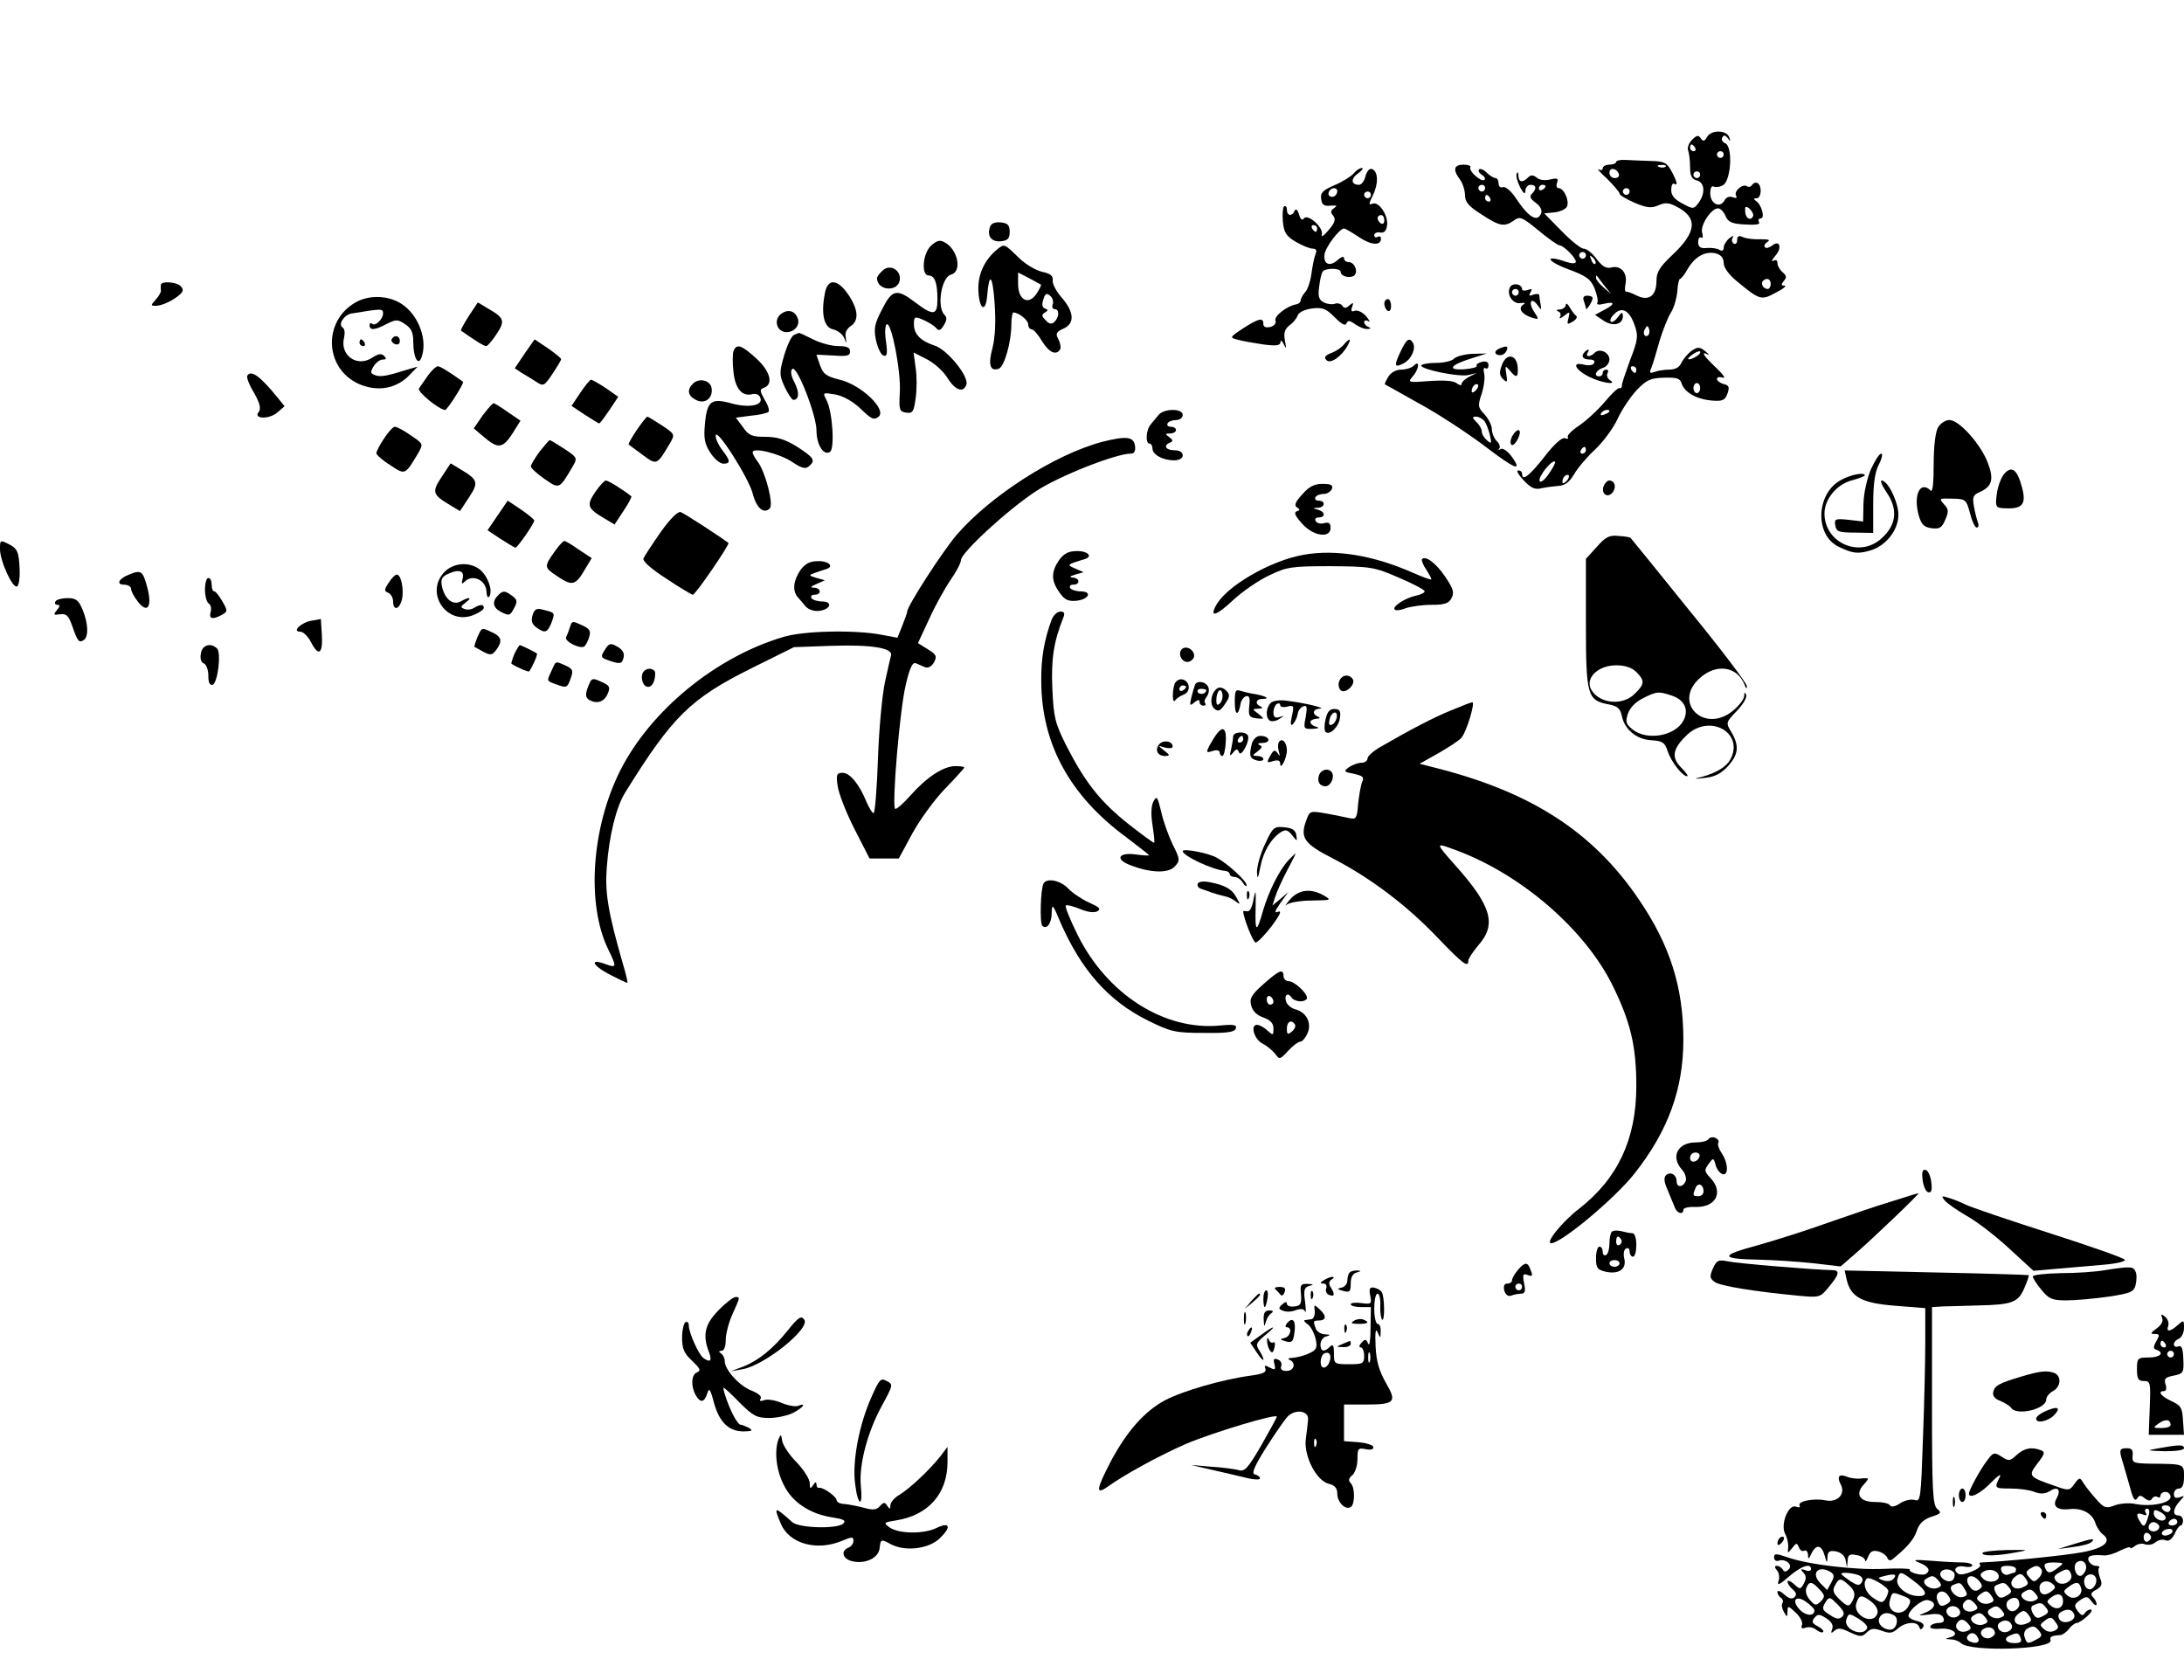 <?xml version="1.0" standalone="no"?>
<!DOCTYPE svg PUBLIC "-//W3C//DTD SVG 20010904//EN"
 "http://www.w3.org/TR/2001/REC-SVG-20010904/DTD/svg10.dtd">
<svg version="1.0" xmlns="http://www.w3.org/2000/svg"
 width="650pt" height="500pt" viewBox="0 0 650 500"
 preserveAspectRatio="xMidYMid meet">

<g transform="translate(0,500) scale(0.1,-0.1)"
fill="#000000" stroke="none">
<path d="M5081 4593 c-8 -14 -12 -15 -19 -5 -7 11 -12 10 -26 -4 -9 -9 -15
-23 -12 -31 3 -8 6 -30 6 -50 0 -26 5 -36 20 -40 24 -6 26 -39 5 -67 -14 -19
-16 -19 -49 -1 -24 13 -33 25 -32 41 0 12 4 20 9 17 11 -7 9 5 -8 37 -14 26
-21 30 -63 31 -26 1 -59 2 -74 3 -16 1 -28 -2 -28 -6 0 -4 -9 -8 -20 -8 -11 0
-20 -5 -20 -11 0 -5 -6 -7 -12 -3 -7 4 4 -9 25 -28 20 -20 37 -40 37 -44 0 -5
21 -17 46 -28 36 -15 50 -16 70 -7 20 9 31 8 54 -4 64 -33 60 -76 -14 -145
-36 -34 -46 -50 -46 -75 0 -45 -22 -62 -58 -45 -15 8 -30 13 -33 12 -3 0 -4
10 -1 24 6 32 -14 55 -42 48 -16 -4 -27 3 -44 25 -12 17 -30 31 -39 31 -8 0
-38 24 -66 53 l-51 52 31 3 c17 2 34 10 37 18 7 18 -10 54 -25 54 -6 0 -8 7
-5 16 5 13 1 15 -20 10 -15 -4 -32 -2 -40 5 -11 9 -18 9 -26 1 -17 -17 -28
-15 -29 6 0 9 -3 12 -5 5 -3 -6 2 -24 10 -40 11 -20 15 -23 16 -10 0 9 7 17
15 17 18 0 19 -12 4 -27 -8 -8 -4 -15 11 -26 14 -10 20 -22 17 -31 -11 -29
-37 -14 -76 45 -14 21 -31 35 -38 32 -7 -3 -13 2 -13 11 0 9 -4 16 -9 16 -5 0
-17 7 -26 16 -9 9 -19 13 -23 10 -3 -4 0 -11 8 -16 8 -5 12 -12 8 -15 -8 -9
-48 26 -42 37 3 4 -6 8 -20 8 -29 0 -33 -15 -11 -44 8 -11 15 -32 15 -46 0
-21 11 -34 49 -58 55 -36 68 -38 97 -18 18 13 24 10 73 -30 29 -24 57 -44 62
-44 12 0 49 -37 49 -49 0 -6 -12 -6 -30 0 -63 22 -59 3 4 -21 57 -21 70 -30
82 -59 7 -18 11 -37 8 -42 -3 -6 5 -7 20 -3 34 8 33 -2 -1 -19 l-26 -14 25
-17 c28 -19 58 -12 58 13 -1 14 -3 13 -15 -3 -8 -11 -18 -17 -21 -13 -4 3 1
14 11 23 23 23 46 9 61 -37 10 -29 8 -43 -14 -99 -13 -36 -25 -70 -25 -77 0
-7 -3 -10 -7 -8 -4 2 -23 -16 -44 -41 -21 -25 -55 -56 -77 -71 -21 -14 -36
-29 -33 -34 3 -5 -1 -6 -9 -3 -8 3 -32 -18 -61 -56 -45 -57 -66 -73 -66 -50 0
6 -5 10 -12 10 -6 0 1 -13 17 -30 22 -23 34 -28 53 -23 14 3 37 6 51 7 18 1
32 11 46 35 11 19 40 53 64 75 24 23 54 64 66 91 13 28 39 66 57 85 29 30 41
35 81 36 37 1 48 -2 52 -18 9 -26 44 -46 89 -50 32 -3 40 1 47 20 7 20 5 25
-11 29 -11 3 -20 10 -20 15 0 6 8 7 18 4 9 -3 0 10 -20 29 -38 36 -48 51 -25
40 6 -4 3 1 -7 9 -17 14 -23 14 -40 3 -12 -8 -25 -24 -31 -35 -6 -15 -19 -22
-37 -22 -14 0 -34 -3 -44 -7 -14 -5 -16 -3 -9 13 4 10 15 46 24 79 10 33 25
71 34 85 9 14 17 42 19 63 1 20 5 37 8 37 3 0 14 13 23 30 22 37 52 53 83 46
16 -4 24 -14 24 -29 0 -13 15 -34 38 -53 69 -57 73 -59 117 -35 22 11 34 21
26 21 -10 0 -11 3 -2 14 9 10 8 16 -4 26 -8 7 -15 19 -15 27 0 9 -5 11 -12 7
-7 -4 -5 2 5 14 22 24 14 50 -9 31 -8 -6 -18 -9 -21 -5 -4 4 -1 11 7 16 10 6
4 8 -20 8 -19 -1 -43 2 -52 6 -13 6 -18 4 -18 -9 0 -9 -5 -13 -10 -10 -6 4 -7
12 -3 18 4 7 0 6 -10 -2 -9 -7 -17 -20 -17 -28 0 -9 -5 -11 -12 -7 -7 5 -24 7
-38 6 -19 -2 -26 3 -26 17 0 11 4 17 9 14 5 -3 6 3 3 14 -7 22 27 73 47 73 7
0 17 -10 22 -22 8 -19 19 -24 58 -26 33 -2 47 0 42 7 -3 6 -1 11 5 11 14 0 3
41 -14 52 -8 6 -7 8 2 8 14 0 17 36 3 45 -5 3 -12 1 -16 -5 -4 -6 -11 -8 -16
-4 -14 8 -40 -16 -32 -29 4 -6 0 -8 -10 -4 -10 4 -20 0 -25 -10 -14 -24 -42
-9 -42 22 0 15 4 23 10 20 5 -3 18 -2 28 4 24 13 30 116 6 125 -8 3 -12 11 -8
17 4 8 9 7 16 -2 8 -11 9 -11 5 1 -6 23 -53 25 -66 3z m-36 -33 c3 -5 1 -10
-4 -10 -6 0 -11 5 -11 10 0 6 2 10 4 10 3 0 8 -4 11 -10z m85 -20 c0 -5 -4
-10 -10 -10 -5 0 -10 5 -10 10 0 6 5 10 10 10 6 0 10 -4 10 -10z m-173 -36
c-3 -3 -12 -4 -19 -1 -8 3 -5 6 6 6 11 1 17 -2 13 -5z m-139 -22 c2 -7 -3 -12
-12 -12 -9 0 -16 7 -16 16 0 17 22 14 28 -4z m242 -2 c0 -5 -4 -10 -10 -10 -5
0 -10 5 -10 10 0 6 5 10 10 10 6 0 10 -4 10 -10z m-640 -40 c0 -5 -4 -10 -10
-10 -5 0 -10 5 -10 10 0 6 5 10 10 10 6 0 10 -4 10 -10z m180 6 c0 -3 -4 -8
-10 -11 -5 -3 -10 -1 -10 4 0 6 5 11 10 11 6 0 10 -2 10 -4z m250 -16 c0 -5
-4 -10 -10 -10 -5 0 -10 5 -10 10 0 6 5 10 10 10 6 0 10 -4 10 -10z m-415 -20
c3 -5 1 -10 -4 -10 -6 0 -11 5 -11 10 0 6 2 10 4 10 3 0 8 -4 11 -10z m783
-52 c-6 -17 -23 -9 -24 12 -1 16 1 18 13 9 7 -7 12 -16 11 -21z m-498 -118 c0
-5 -4 -10 -10 -10 -5 0 -10 5 -10 10 0 6 5 10 10 10 6 0 10 -4 10 -10z m28
-25 c-3 -3 -9 2 -12 12 -6 14 -5 15 5 6 7 -7 10 -15 7 -18z m27 -65 l20 -25
-22 19 c-13 11 -23 24 -23 29 0 6 1 8 3 6 1 -2 11 -15 22 -29z m495 5 c0 -8
-4 -15 -9 -15 -13 0 -22 16 -14 24 11 11 23 6 23 -9z m-364 -152 c-10 -10 -19
5 -10 18 6 11 8 11 12 0 2 -7 1 -15 -2 -18z m144 -63 c-24 -15 -36 -11 -14 4
10 8 21 12 24 10 2 -3 -2 -9 -10 -14z m-180 -40 c0 -5 -2 -10 -4 -10 -3 0 -8
5 -11 10 -3 6 -1 10 4 10 6 0 11 -4 11 -10z m190 -55 c0 -8 -4 -15 -10 -15 -5
0 -10 7 -10 15 0 8 5 15 10 15 6 0 10 -7 10 -15z m-270 -69 c0 -2 -7 -7 -16
-10 -8 -3 -12 -2 -9 4 6 10 25 14 25 6z m-70 -116 c0 -5 -5 -10 -11 -10 -5 0
-7 5 -4 10 3 6 8 10 11 10 2 0 4 -4 4 -10z m-111 -71 c-13 -19 -25 -27 -27
-20 -4 13 38 65 46 57 2 -3 -6 -19 -19 -37z m53 -21 c-7 -7 -12 -8 -12 -2 0 6
3 14 7 17 3 4 9 5 12 2 2 -3 -1 -11 -7 -17z"/>
<path d="M4029 4484 c-8 -9 -33 -25 -57 -35 -35 -15 -43 -23 -40 -41 2 -18 9
-22 28 -20 19 1 21 0 11 -7 -11 -7 -12 -13 -3 -23 8 -11 5 -21 -14 -43 -14
-17 -23 -22 -20 -13 6 21 -44 65 -54 47 -5 -6 -10 -1 -14 13 -4 14 -9 18 -13
11 -7 -18 -23 -16 -23 3 0 8 -4 13 -8 10 -4 -2 -6 -23 -4 -45 3 -33 10 -44 39
-61 19 -11 41 -20 50 -20 10 0 13 -5 8 -17 -4 -10 -9 -36 -12 -58 -3 -22 -11
-47 -19 -55 -7 -8 -13 -19 -13 -24 0 -6 -7 -11 -14 -12 -26 -4 -66 -35 -61
-48 3 -8 -4 -16 -15 -19 -14 -3 -21 0 -21 9 0 20 -13 17 -60 -13 -41 -27 -41
-28 -16 -34 14 -4 48 -10 75 -14 39 -5 51 -4 52 7 0 7 5 4 10 -7 7 -15 8 -13
3 12 -4 23 0 34 14 45 10 7 21 20 24 29 4 10 21 18 43 21 32 4 42 -1 67 -26
20 -20 32 -27 35 -19 4 10 10 10 26 -2 12 -8 28 -15 37 -14 10 0 11 2 3 6 -7
2 -13 9 -13 14 0 6 6 7 13 3 6 -4 3 2 -7 15 -11 12 -26 19 -34 16 -10 -4 -12
0 -8 11 5 14 4 15 -8 5 -10 -9 -16 -9 -21 -1 -4 6 -14 9 -22 6 -8 -3 -23 -1
-33 4 -15 8 -18 18 -14 46 2 20 7 40 10 45 7 12 54 12 54 0 0 -13 25 -20 39
-12 15 10 3 41 -15 41 -8 0 -14 5 -14 12 0 6 -8 4 -19 -6 -24 -21 -43 -12 -39
17 3 22 45 77 58 77 4 0 24 -12 45 -26 36 -24 65 -26 65 -4 0 6 -4 8 -10 5 -5
-3 -10 -1 -10 5 0 6 8 10 18 8 11 -2 18 5 20 20 5 30 -24 73 -43 66 -12 -5
-12 -2 1 25 17 34 16 72 -3 78 -7 3 -15 -7 -19 -21 -3 -14 -12 -26 -19 -26
-24 0 -26 18 -3 34 12 9 17 16 11 16 -6 0 -17 -7 -24 -16z m-49 -52 c0 -13
-12 -22 -22 -16 -10 6 -1 24 13 24 5 0 9 -4 9 -8z m100 -12 c0 -5 -4 -10 -10
-10 -5 0 -10 5 -10 10 0 6 5 10 10 10 6 0 10 -4 10 -10z m40 -76 c0 -8 -4 -12
-10 -9 -5 3 -10 10 -10 16 0 5 5 9 10 9 6 0 10 -7 10 -16z m-200 -24 c0 -5 -2
-10 -4 -10 -3 0 -8 5 -11 10 -3 6 -1 10 4 10 6 0 11 -4 11 -10z"/>
<path d="M2947 4326 c-11 -28 4 -47 32 -44 20 2 26 8 26 28 0 20 -6 26 -26 28
-17 2 -29 -3 -32 -12z"/>
<path d="M2771 4269 c-25 -23 -30 -89 -7 -89 18 0 26 -22 26 -71 0 -48 -12
-50 -66 -9 -55 42 -69 39 -99 -21 -22 -42 -25 -57 -18 -91 5 -23 15 -44 22
-46 11 -4 13 5 8 41 -4 25 -3 49 2 52 14 8 43 -141 39 -203 -3 -52 -1 -57 19
-60 19 -3 23 3 28 42 4 25 4 67 0 92 l-6 45 39 -20 c22 -11 50 -36 62 -56 23
-37 47 -45 56 -20 9 23 -55 103 -93 116 -43 14 -63 34 -63 64 0 23 2 24 28 13
15 -7 32 -17 38 -24 8 -10 13 -8 23 8 9 15 10 23 2 31 -24 24 -9 113 20 120
33 9 20 75 -20 96 -14 8 -23 5 -40 -10z"/>
<path d="M2968 4258 c-39 -32 -59 -77 -56 -125 3 -56 22 -64 26 -13 6 72 16
62 22 -20 4 -56 2 -102 -6 -135 -14 -51 -7 -72 19 -62 16 6 37 79 37 131 0 20
3 36 6 36 16 0 44 -23 44 -35 0 -8 5 -15 10 -15 6 0 20 -16 31 -35 21 -34 42
-44 54 -25 3 5 1 19 -5 30 -9 17 -7 22 15 32 34 15 32 49 -4 91 -16 18 -29 41
-28 52 2 14 -7 21 -31 26 -19 4 -51 23 -71 43 -42 41 -42 41 -63 24z m130
-105 c2 -1 -4 -13 -13 -27 -24 -36 -55 -19 -55 29 l0 34 33 -17 c17 -9 33 -18
35 -19z m35 -59 c-3 -8 0 -14 6 -14 14 0 14 -23 0 -37 -9 -9 -16 -8 -27 4 -12
12 -13 16 -2 23 10 6 10 8 0 12 -8 2 -10 12 -5 26 5 18 10 21 20 12 8 -6 11
-18 8 -26z"/>
<path d="M2626 4194 c-9 -8 -16 -18 -16 -22 1 -38 63 -42 68 -5 4 30 -31 49
-52 27z"/>
<path d="M479 4153 c-1 -5 -1 -12 0 -17 1 -5 -6 -17 -15 -27 -16 -18 -16 -19
0 -19 19 0 54 17 73 35 9 9 9 15 0 24 -12 12 -56 15 -58 4z"/>
<path d="M2455 4127 c-12 -61 -3 -101 24 -107 13 -3 28 -14 33 -25 8 -19 8
-19 5 1 -3 13 3 25 14 33 26 16 24 49 -6 94 -33 48 -62 49 -70 4z"/>
<path d="M4493 4143 c-9 -22 11 -49 33 -45 13 2 15 0 7 -5 -16 -11 -4 -28 25
-38 23 -7 23 -6 8 17 -19 28 -9 46 10 20 12 -16 12 -16 9 3 -2 11 -4 23 -4 27
-1 4 -8 4 -18 1 -12 -5 -14 -3 -8 7 6 10 4 12 -8 7 -10 -3 -17 -2 -17 2 0 17
-31 21 -37 4z m27 -13 c0 -5 -4 -10 -10 -10 -5 0 -10 5 -10 10 0 6 5 10 10 10
6 0 10 -4 10 -10z"/>
<path d="M1060 4101 c-103 -57 -94 -205 16 -247 54 -20 106 -9 144 31 l23 24
-34 -10 c-57 -18 -78 -22 -94 -15 -13 5 -13 9 -3 26 7 11 19 20 27 20 11 0 12
3 4 11 -8 8 -18 6 -36 -6 -45 -29 -96 8 -83 60 3 13 2 27 -4 30 -15 9 4 38 26
42 92 15 94 15 94 0 0 -17 -24 -40 -33 -30 -4 3 -7 1 -7 -5 0 -16 15 -15 51 4
28 14 33 14 55 -1 18 -12 24 -24 24 -53 0 -45 14 -72 24 -47 20 52 -8 127 -58
160 -39 26 -96 28 -136 6z"/>
<path d="M4714 4104 c3 -9 6 -19 6 -22 0 -9 20 21 20 31 0 4 -7 7 -16 7 -11 0
-14 -5 -10 -16z"/>
<path d="M4120 4096 c0 -8 5 -18 10 -21 6 -3 10 3 10 14 0 12 -4 21 -10 21 -5
0 -10 -6 -10 -14z"/>
<path d="M1395 4059 c-14 -22 -25 -42 -23 -43 41 -29 68 -46 75 -46 4 0 18 16
31 36 26 39 23 48 -26 76 l-30 18 -27 -41z"/>
<path d="M4660 4093 c0 -7 -8 -13 -17 -14 -11 0 -13 -3 -5 -6 6 -2 9 -10 5
-16 -4 -7 2 -5 12 3 17 14 18 13 13 -7 -5 -19 -4 -20 13 -10 10 6 15 14 10 17
-4 3 -13 14 -19 25 -6 11 -12 14 -12 8z"/>
<path d="M2325 4066 c-22 -16 -15 -50 11 -54 25 -4 47 19 38 41 -8 22 -29 28
-49 13z"/>
<path d="M2363 4003 c-7 -2 -20 -30 -29 -60 -15 -52 -15 -58 1 -94 10 -21 22
-39 26 -39 17 0 19 21 4 51 -11 20 -13 35 -7 41 13 13 72 -137 72 -183 0 -42
21 -76 40 -64 15 9 8 122 -11 156 -11 21 -10 21 27 15 25 -5 53 -21 76 -43 32
-31 39 -34 53 -23 25 21 -52 95 -116 110 -40 10 -49 17 -58 42 -6 17 -11 31
-11 32 0 1 22 -1 50 -2 41 -3 50 -1 50 12 0 12 -10 16 -35 16 -20 0 -53 9 -75
20 -22 11 -41 20 -42 19 -2 0 -9 -3 -15 -6z"/>
<path d="M1166 3991 c-3 -5 1 -11 9 -15 9 -3 15 0 15 9 0 16 -16 20 -24 6z"/>
<path d="M1070 3980 c0 -5 5 -10 11 -10 5 0 7 5 4 10 -3 6 -8 10 -11 10 -2 0
-4 -4 -4 -10z"/>
<path d="M1561 3947 l-29 -43 21 -14 c12 -7 32 -19 44 -27 20 -13 23 -12 47
24 14 21 26 41 26 44 0 3 -18 18 -40 33 l-39 26 -30 -43z"/>
<path d="M3999 3974 c-7 -9 -24 -20 -38 -25 -18 -7 -21 -13 -13 -21 12 -12 45
11 63 44 12 22 6 23 -12 2z"/>
<path d="M4168 3953 c-20 -42 -18 -49 10 -34 23 12 37 45 27 61 -11 17 -19 11
-37 -27z"/>
<path d="M2183 3955 c-3 -9 -3 -37 0 -62 5 -50 26 -74 56 -66 11 3 21 -2 24
-11 9 -23 -35 -31 -88 -16 -58 16 -71 6 -77 -62 -4 -42 -1 -59 16 -85 11 -18
29 -33 39 -33 22 0 21 9 -3 40 -11 14 -20 33 -20 43 0 29 97 -123 110 -171 11
-44 33 -63 51 -45 12 12 -13 109 -36 139 -8 10 -15 23 -15 28 0 16 81 -4 118
-29 27 -18 39 -22 49 -13 21 17 16 26 -34 58 -35 22 -60 30 -95 30 -40 0 -50
4 -67 29 l-21 28 46 6 c25 2 48 8 51 11 4 4 -1 20 -11 36 -15 27 -16 31 -2 36
29 11 18 50 -24 88 -44 40 -58 44 -67 21z"/>
<path d="M4463 3963 c-18 -7 -16 -20 2 -20 8 0 16 6 19 14 6 13 0 15 -21 6z"/>
<path d="M4717 3953 c-13 -12 -7 -23 14 -23 12 0 17 -4 13 -11 -3 -6 -17 -8
-31 -4 -37 9 -25 -16 18 -37 36 -18 86 -25 60 -9 -7 5 -10 14 -7 20 4 6 2 11
-3 11 -6 0 -11 -4 -11 -10 0 -5 -4 -10 -10 -10 -18 0 -11 18 10 25 11 3 20 15
20 25 0 21 -29 35 -44 20 -13 -13 -29 -13 -21 0 7 11 2 13 -8 3z"/>
<path d="M4328 3933 c-6 -7 -30 -13 -54 -13 -24 0 -44 -4 -44 -8 0 -12 115
-35 141 -28 l24 6 -22 -11 c-13 -7 -23 -16 -23 -22 0 -5 -6 -4 -14 2 -9 8 -38
10 -81 7 -64 -5 -66 -4 -51 13 19 21 23 52 4 33 -7 -7 -24 -12 -38 -12 -15 0
-31 -9 -38 -21 -7 -12 -12 -22 -10 -23 2 -1 47 -26 100 -56 54 -29 138 -84
188 -121 98 -75 123 -86 90 -39 -12 17 -27 27 -33 24 -7 -4 -9 -4 -5 1 4 4 1
14 -7 22 -8 8 -15 24 -15 36 0 11 -10 31 -22 44 -20 21 -20 26 -8 62 7 22 10
49 7 60 -3 12 -1 19 4 15 5 -3 9 1 9 9 0 10 -7 13 -20 10 -11 -3 -18 -8 -15
-12 2 -4 -15 -8 -38 -10 -52 -3 -41 13 24 33 l44 14 -43 -1 c-24 -1 -48 -8
-54 -14z m64 -95 c-7 -7 -12 -8 -12 -2 0 6 3 14 7 17 3 4 9 5 12 2 2 -3 -1
-11 -7 -17z m25 -90 c6 -7 13 -26 17 -42 6 -26 5 -28 -8 -17 -9 8 -16 19 -16
27 0 7 -7 20 -16 28 -13 13 -13 16 -1 16 8 0 19 -6 24 -12z"/>
<path d="M4470 3914 c-8 -21 -8 -31 3 -42 13 -12 14 -10 10 15 -4 25 -3 26 10
11 20 -25 26 -22 24 9 -3 39 -34 43 -47 7z"/>
<path d="M1274 3883 c-11 -16 -23 -33 -27 -39 -6 -10 61 -64 78 -64 6 0 58 81
53 84 -42 30 -68 46 -75 46 -5 0 -18 -12 -29 -27z"/>
<path d="M736 3882 c-3 -5 6 -28 20 -51 18 -32 21 -47 14 -57 -18 -21 32 -23
56 -1 l21 18 -21 26 c-52 64 -79 83 -90 65z"/>
<path d="M1727 3831 l-26 -39 39 -26 c22 -14 41 -26 43 -26 3 0 16 18 31 40
l26 39 -37 26 c-21 14 -41 25 -44 25 -3 0 -18 -18 -32 -39z"/>
<path d="M2062 3858 c-18 -18 -15 -36 9 -48 26 -14 51 4 47 34 -3 24 -37 33
-56 14z"/>
<path d="M1436 3763 l-26 -38 32 -27 c41 -35 55 -32 84 13 l23 37 -38 26 c-20
14 -39 26 -42 26 -3 0 -18 -17 -33 -37z"/>
<path d="M3448 3765 c-7 -9 -18 -21 -23 -28 -14 -15 -17 -57 -4 -57 5 0 9 -7
9 -15 0 -18 31 -35 64 -35 16 0 26 6 26 15 0 9 -9 15 -25 15 -26 0 -34 15 -12
23 9 4 8 8 -3 16 -13 9 -13 11 3 11 9 0 17 5 17 10 0 6 -7 10 -16 10 -8 0 -12
5 -9 10 3 6 15 10 26 10 10 0 19 7 19 15 0 20 -55 20 -72 0z"/>
<path d="M1895 3720 c-15 -22 -26 -42 -24 -43 2 -2 21 -15 42 -31 42 -31 42
-31 81 35 15 26 15 27 -24 53 -22 14 -41 26 -43 26 -3 0 -17 -18 -32 -40z"/>
<path d="M5768 3728 c-8 -14 -13 -57 -13 -110 0 -55 -3 -84 -9 -78 -31 31 -52
-13 -36 -72 8 -29 16 -37 39 -40 23 -3 30 1 40 24 11 25 11 32 -3 47 -16 18
-15 18 24 17 40 -1 42 -2 53 -43 6 -24 15 -43 20 -43 5 0 7 6 4 14 -3 8 -9 30
-12 48 -5 28 -3 35 16 43 38 17 44 38 25 88 -21 55 -85 127 -114 127 -12 0
-27 -10 -34 -22z"/>
<path d="M1143 3695 c-13 -19 -23 -39 -23 -44 0 -4 18 -21 41 -35 45 -30 44
-31 84 36 15 27 15 27 -22 52 -21 15 -42 26 -48 26 -5 0 -20 -16 -32 -35z"/>
<path d="M4500 3701 c-5 -11 -6 -22 -1 -25 4 -3 13 6 19 19 14 30 -2 34 -18 6z"/>
<path d="M3280 3685 c-142 -38 -333 -161 -433 -277 -44 -52 -147 -212 -147
-228 0 -4 -7 -23 -15 -43 l-14 -35 -48 9 c-79 15 -232 12 -293 -7 -201 -60
-394 -219 -484 -397 -86 -171 -101 -398 -36 -532 26 -53 25 -56 -6 -45 -49 19
-44 -1 8 -29 29 -15 54 -27 55 -26 2 1 -4 26 -13 56 -45 156 -54 214 -48 289
7 94 28 179 55 222 141 227 194 279 377 370 l125 62 111 4 c116 4 183 -6 178
-28 -2 -7 -10 -42 -18 -79 -8 -36 -18 -139 -21 -228 -3 -90 -9 -163 -13 -163
-4 0 -13 15 -21 33 -21 52 -49 87 -71 87 -18 0 -20 -5 -15 -39 3 -22 25 -79
50 -128 l45 -88 43 0 44 0 40 74 c22 40 65 100 97 133 32 33 58 62 58 64 0 2
-12 4 -26 4 -36 0 -85 -32 -134 -87 -22 -25 -43 -43 -46 -40 -10 10 14 298 32
370 12 51 20 67 30 63 8 -3 20 -9 28 -12 9 -3 19 3 26 15 9 18 7 23 -19 39
l-29 18 33 71 c18 40 47 92 64 117 17 24 31 51 31 59 0 22 139 150 223 205 70
46 238 112 283 112 10 0 14 8 12 23 -4 28 -26 30 -98 12z"/>
<path d="M1606 3656 c-14 -19 -26 -39 -26 -44 0 -5 18 -22 40 -37 45 -31 44
-32 84 36 15 26 15 27 -24 53 -22 14 -41 26 -44 26 -2 0 -15 -15 -30 -34z"/>
<path d="M5568 3603 c-11 -26 -21 -70 -22 -101 l-1 -54 -43 5 c-39 4 -43 3
-40 -16 3 -19 10 -22 58 -22 l55 -1 0 85 c0 61 5 96 17 119 9 17 12 32 7 32
-6 0 -19 -21 -31 -47z"/>
<path d="M1314 3580 c-29 -44 -27 -52 25 -83 l30 -18 27 41 c29 44 27 52 -25
83 l-30 18 -27 -41z"/>
<path d="M5966 3591 c-10 -11 -20 -38 -23 -60 -5 -35 -3 -41 13 -43 62 -5 76
8 62 61 -14 53 -30 66 -52 42z"/>
<path d="M5482 3573 c-77 -38 -83 -165 -10 -200 41 -20 56 -22 92 -12 48 13
86 61 86 107 0 37 -31 102 -50 102 -5 0 2 -17 16 -37 33 -49 28 -96 -16 -135
-65 -60 -170 -14 -170 74 0 42 36 86 80 98 22 6 40 13 40 15 0 10 -37 4 -68
-12z"/>
<path d="M1771 3535 c-26 -39 -23 -48 28 -78 l30 -18 27 41 c15 22 25 42 23
43 -28 22 -69 47 -76 47 -4 0 -19 -16 -32 -35z"/>
<path d="M4773 3554 c-9 -23 11 -38 26 -20 13 16 7 36 -10 36 -5 0 -12 -7 -16
-16z"/>
<path d="M3876 3529 c-21 -23 -25 -33 -16 -39 10 -6 9 -9 -1 -12 -9 -3 -4 -14
16 -36 33 -38 85 -45 85 -13 0 14 -5 18 -19 14 -10 -3 -22 0 -25 6 -4 6 0 11
8 11 22 0 20 17 -1 23 -17 4 -17 5 0 6 21 1 23 21 1 21 -8 0 -12 5 -9 10 3 6
14 10 25 10 10 0 20 7 24 15 4 11 -2 15 -28 15 -24 0 -40 -8 -60 -31z"/>
<path d="M1481 3466 l-30 -44 39 -26 c22 -14 42 -26 44 -26 6 0 56 72 56 81 0
3 -18 18 -40 33 l-39 26 -30 -44z"/>
<path d="M1966 3416 c-25 -36 -48 -71 -51 -78 -3 -8 24 -32 68 -60 40 -27 76
-48 79 -48 8 0 111 151 106 154 -20 16 -131 88 -142 92 -8 3 -30 -18 -60 -60z"/>
<path d="M4752 3372 l-32 -35 0 -191 c0 -215 4 -230 66 -242 28 -5 36 -12 41
-35 8 -40 44 -70 88 -72 33 -2 40 -7 48 -32 10 -31 44 -75 58 -75 5 0 -3 11
-17 25 -31 31 -26 57 17 98 68 64 171 6 129 -73 -12 -22 -41 -40 -85 -52 -26
-6 -24 -7 10 -3 28 3 48 13 68 35 31 35 34 60 10 101 -17 28 -17 29 16 63 18
19 31 40 28 48 -4 9 -6 8 -6 -4 -1 -9 -15 -28 -32 -42 -85 -72 -183 22 -100
96 50 45 113 35 134 -22 4 -10 6 -11 6 -2 1 7 -76 109 -171 225 -94 117 -173
214 -175 216 -1 2 -17 5 -36 6 -27 3 -39 -3 -65 -33z m118 -372 c26 -26 25
-36 -5 -65 -34 -35 -101 -30 -127 9 -24 35 16 76 72 76 27 0 47 -7 60 -20z
m108 -71 c36 -13 49 -42 32 -74 -25 -46 -109 -60 -151 -26 -20 16 -22 23 -14
47 6 18 24 36 45 46 41 21 47 21 88 7z"/>
<path d="M0 3366 c0 -36 38 -119 51 -111 6 4 9 29 7 59 -2 42 -7 53 -27 64
-31 16 -31 16 -31 -12z"/>
<path d="M1654 3363 c-36 -50 -36 -51 6 -79 44 -29 53 -27 83 25 l18 30 -38
25 c-21 15 -40 26 -43 26 -4 0 -15 -12 -26 -27z"/>
<path d="M3152 3333 c-24 -35 -24 -61 1 -96 15 -22 26 -27 50 -25 38 4 49 28
13 28 -13 0 -28 5 -31 10 -3 6 1 10 9 10 22 0 20 20 -1 21 -12 1 -9 4 7 9 l25
7 -25 11 c-26 11 -25 12 28 28 25 7 11 24 -22 24 -26 0 -39 -7 -54 -27z"/>
<path d="M3880 3349 c-98 -17 -230 -93 -261 -151 -20 -37 1 -31 51 16 28 26
76 59 108 74 52 25 67 27 182 27 119 -1 129 -2 203 -34 42 -18 77 -36 77 -41
0 -4 -12 -10 -27 -13 -32 -7 -71 -33 -62 -41 3 -4 18 -2 33 4 15 5 49 10 76
10 39 0 52 4 60 20 9 17 5 28 -19 64 -28 41 -58 63 -69 52 -2 -3 3 -17 12 -30
9 -14 16 -27 16 -30 0 -3 -24 6 -54 19 -117 52 -230 71 -326 54z"/>
<path d="M2382 3303 c-21 -31 -24 -61 -8 -80 6 -7 17 -19 24 -28 8 -9 25 -15
40 -13 34 4 42 28 8 28 -13 0 -28 5 -31 10 -3 6 1 10 9 10 22 0 20 20 -1 21
-13 0 -11 3 7 11 l25 11 -25 7 c-23 7 -24 8 -5 15 11 4 26 9 33 11 25 7 11 24
-22 24 -26 0 -39 -7 -54 -27z"/>
<path d="M1322 3297 c-59 -63 9 -160 88 -127 17 7 30 16 30 21 0 11 -11 11
-29 0 -8 -5 -21 -7 -29 -3 -12 4 -12 7 4 19 21 15 11 18 -15 3 -23 -12 -46 6
-55 42 -5 21 -2 30 13 38 34 17 54 13 48 -11 -4 -17 -3 -19 6 -10 24 24 65 4
65 -32 1 -22 12 -17 12 5 0 14 -9 37 -21 52 -27 35 -86 36 -117 3z"/>
<path d="M384 3290 c-31 -12 -39 -30 -15 -30 12 0 21 -6 21 -12 0 -7 9 -24 20
-38 29 -38 44 -16 28 43 -13 48 -18 52 -54 37z"/>
<path d="M1157 3266 c-14 -21 -14 -25 -2 -30 8 -3 15 -15 15 -26 0 -28 18 -25
26 5 7 29 -2 75 -15 75 -5 0 -16 -11 -24 -24z"/>
<path d="M610 3246 c0 -19 5 -38 11 -42 6 -3 9 -15 6 -25 -6 -21 5 -24 33 -9
18 10 18 12 2 40 -9 16 -20 30 -24 30 -5 0 -8 9 -8 20 0 11 -4 20 -10 20 -5 0
-10 -15 -10 -34z"/>
<path d="M1482 3228 c-18 -18 -15 -36 7 -48 27 -14 29 -13 42 12 10 18 8 24
-7 35 -22 16 -27 16 -42 1z"/>
<path d="M165 3210 c-3 -5 -1 -10 6 -10 8 0 8 -5 -2 -16 -11 -14 -10 -15 10
-12 19 2 25 -4 36 -35 16 -46 20 -51 34 -42 15 9 14 49 -3 90 -12 29 -20 35
-45 35 -16 0 -33 -4 -36 -10z"/>
<path d="M1585 3169 c-5 -16 -2 -26 11 -36 26 -19 33 -16 45 13 11 31 12 30
-23 39 -21 6 -27 3 -33 -16z"/>
<path d="M3130 3156 c-22 -59 -32 -115 -31 -185 1 -184 84 -338 252 -462 38
-29 69 -53 69 -54 0 -2 -17 -1 -39 2 -51 7 -64 -13 -19 -31 60 -24 115 -26
134 -5 17 18 16 22 -6 66 -12 25 -28 69 -34 97 -11 45 -13 49 -23 31 -7 -13
-8 -38 -3 -70 4 -27 7 -51 5 -53 -1 -2 -36 24 -77 56 -84 67 -128 123 -184
232 -34 68 -38 84 -42 170 -4 89 4 140 33 213 5 12 2 17 -9 17 -9 0 -21 -11
-26 -24z"/>
<path d="M928 3153 c-31 -5 -61 -33 -34 -33 8 0 22 -13 31 -30 23 -45 36 -37
33 20 -2 27 -3 49 -3 48 0 0 -12 -3 -27 -5z"/>
<path d="M1696 3133 c-3 -10 -8 -23 -11 -29 -7 -13 45 -38 55 -27 4 4 11 17
14 29 5 16 0 23 -19 32 -33 15 -32 15 -39 -5z"/>
<path d="M1421 3104 c-6 -15 -10 -28 -9 -29 2 -1 14 -8 27 -15 21 -11 26 -10
38 6 19 26 16 39 -12 52 -33 15 -30 16 -44 -14z"/>
<path d="M1802 3069 c-16 -25 -16 -26 17 -37 24 -8 31 -7 35 5 7 18 1 30 -23
42 -13 7 -20 5 -29 -10z"/>
<path d="M598 3056 c-3 -15 0 -27 8 -30 8 -3 14 -19 14 -37 0 -20 4 -29 13
-27 15 6 26 95 13 108 -18 18 -44 11 -48 -14z"/>
<path d="M1531 3054 c-6 -15 -10 -28 -9 -29 10 -8 50 -26 53 -23 8 10 26 50
23 53 -6 5 -47 25 -51 25 -2 0 -9 -12 -16 -26z"/>
<path d="M3520 3070 c-16 -10 -6 -40 14 -40 7 0 16 6 19 13 6 17 -17 37 -33
27z"/>
<path d="M1642 3005 c-16 -34 -16 -31 17 -43 27 -10 30 -8 39 18 9 24 7 29
-14 39 -32 14 -29 15 -42 -14z"/>
<path d="M1917 3003 c-12 -11 -7 -41 7 -46 14 -6 26 12 26 39 0 14 -21 19 -33
7z"/>
<path d="M3986 2973 c-4 -9 -2 -21 4 -27 13 -13 46 17 36 33 -11 16 -33 13
-40 -6z"/>
<path d="M1749 2953 c-7 -20 -6 -28 3 -35 23 -14 45 -8 56 16 9 20 7 25 -14
35 -33 15 -33 15 -45 -16z"/>
<path d="M3496 2965 c-8 -23 -7 -62 2 -49 4 6 15 13 25 17 22 8 19 40 -4 45
-9 2 -19 -4 -23 -13z m34 -9 c0 -3 -4 -8 -10 -11 -5 -3 -10 -1 -10 4 0 6 5 11
10 11 6 0 10 -2 10 -4z"/>
<path d="M3557 2963 c-2 -5 -7 -21 -11 -37 -6 -26 -5 -28 8 -17 11 9 16 10 16
2 0 -6 5 -11 12 -11 6 0 8 3 5 7 -4 3 -2 12 4 19 6 8 9 21 5 29 -6 16 -32 21
-39 8z m33 -17 c0 -11 -19 -15 -25 -6 -3 5 1 10 9 10 9 0 16 -2 16 -4z"/>
<path d="M3624 2952 c-20 -12 -25 -48 -10 -61 12 -10 18 -7 32 14 15 22 15 28
3 40 -8 8 -19 11 -25 7z m7 -45 c-8 -8 -11 -5 -11 9 0 27 14 41 18 19 2 -9 -1
-22 -7 -28z"/>
<path d="M3675 2910 c0 -39 10 -43 17 -6 1 11 9 21 16 24 10 3 13 -5 10 -29
-3 -30 0 -34 22 -37 24 -2 24 -2 6 13 -20 15 -20 15 0 16 10 0 13 3 7 6 -19 7
-16 23 4 23 24 0 12 8 -20 14 -15 2 -35 7 -45 10 -15 5 -17 0 -17 -34z"/>
<path d="M3782 2908 c-15 -15 -16 -45 -2 -53 5 -3 18 -1 27 5 17 11 17 11 1 6
-13 -4 -18 0 -18 14 0 10 5 22 10 25 6 3 10 2 10 -3 0 -6 10 -8 21 -5 19 5 21
3 14 -28 -5 -23 -4 -31 3 -24 6 6 12 19 14 29 1 11 9 21 17 24 11 4 12 -3 7
-32 -7 -35 -6 -36 21 -35 17 1 21 3 11 6 -10 2 -18 9 -18 14 0 5 8 9 18 10 10
0 12 3 5 6 -19 7 -16 23 5 24 21 1 -39 16 -94 23 -24 4 -45 1 -52 -6z"/>
<path d="M4319 2886 c-50 -20 -121 -57 -216 -112 -18 -11 -33 -25 -33 -31 0
-7 -8 -13 -18 -13 -10 0 -26 -6 -37 -13 -17 -13 -16 -14 15 -20 26 -6 31 -10
24 -24 -4 -10 -9 -39 -12 -65 -3 -43 -6 -47 -25 -43 -12 3 -44 9 -70 14 -46 8
-49 8 -58 -17 -21 -55 -10 -72 80 -118 110 -57 219 -139 311 -236 74 -77 90
-89 90 -67 0 6 14 27 30 46 55 62 39 117 -69 238 -58 65 -58 67 -12 50 201
-70 397 -238 481 -409 53 -108 70 -180 70 -298 0 -158 -55 -275 -170 -365 -51
-39 -103 -104 -83 -103 32 2 190 134 248 208 100 127 145 251 145 398 0 156
-40 281 -131 415 -138 205 -326 325 -619 397 l-35 9 57 32 c31 18 62 38 68 46
15 18 41 105 32 105 -4 0 -32 -11 -63 -24z"/>
<path d="M3945 2859 c-4 -17 -4 -33 0 -37 12 -12 40 15 43 42 3 20 -1 26 -17
26 -14 0 -21 -9 -26 -31z m33 4 c-2 -9 -8 -18 -15 -20 -7 -3 -9 3 -6 16 6 25
26 28 21 4z"/>
<path d="M3623 2818 c-6 -7 -16 -24 -23 -36 -11 -22 -10 -23 9 -17 12 4 21 2
21 -4 0 -6 4 -11 8 -11 4 0 9 18 10 40 3 40 -7 51 -25 28z"/>
<path d="M3670 2808 c0 -7 -3 -24 -6 -38 -5 -20 -4 -22 6 -10 9 12 13 12 17 2
3 -9 10 -4 19 13 8 15 11 31 8 36 -8 14 -44 11 -44 -3z m30 -8 c0 -5 -5 -10
-11 -10 -5 0 -7 5 -4 10 3 6 8 10 11 10 2 0 4 -4 4 -10z"/>
<path d="M3726 2788 c-9 -37 -7 -45 14 -51 11 -3 20 -1 20 4 0 5 -8 9 -17 9
-17 1 -17 1 0 14 14 11 15 15 5 19 -7 3 -3 6 10 6 27 1 20 21 -7 21 -11 0 -21
-10 -25 -22z"/>
<path d="M3450 2785 c-14 -17 -5 -35 18 -35 15 1 14 3 -3 16 -20 16 -20 16 3
9 12 -3 22 -2 22 3 0 17 -28 21 -40 7z"/>
<path d="M3806 2791 c-3 -5 -3 -17 0 -28 4 -14 4 -15 -4 -4 -8 11 -12 9 -22
-9 -11 -20 -10 -21 9 -15 14 4 21 2 21 -7 0 -23 20 15 20 39 0 24 -15 39 -24
24z"/>
<path d="M3926 2694 c-7 -19 1 -34 19 -34 15 0 28 27 19 41 -9 14 -31 10 -38
-7z"/>
<path d="M3765 2488 c-14 -29 -24 -66 -24 -83 1 -24 3 -21 10 15 9 46 32 85
62 104 13 8 20 6 32 -9 16 -20 16 -20 13 0 -2 14 -12 21 -36 23 -30 3 -34 0
-57 -50z"/>
<path d="M3520 2467 c0 -14 91 -57 128 -59 6 -1 12 -5 12 -10 0 -4 7 -8 15 -8
7 0 19 -8 24 -17 6 -10 11 -13 11 -7 0 12 -54 62 -88 81 -23 14 -102 29 -102
20z"/>
<path d="M3833 2438 c-27 -30 -57 -91 -74 -148 -19 -68 -24 -66 -22 8 1 52 0
58 -6 27 -4 -24 -11 -39 -19 -37 -6 1 -12 1 -12 0 1 -22 30 -93 37 -93 6 0 27
22 48 49 22 30 31 46 20 43 -13 -6 -12 0 6 26 l23 32 -23 -20 -24 -20 8 25 c4
14 20 49 35 78 15 28 27 52 26 52 -1 0 -12 -10 -23 -22z"/>
<path d="M3106 2371 c-9 -14 -12 -118 -4 -126 13 -13 28 7 28 38 1 29 3 27 26
-28 62 -142 143 -234 260 -292 69 -34 82 -37 166 -37 69 -1 92 2 96 13 4 11
-6 13 -47 9 -165 -16 -335 92 -423 268 -23 46 -39 86 -36 89 3 3 22 -2 42 -10
23 -10 43 -12 52 -7 12 7 6 12 -25 26 -22 10 -50 29 -62 42 -23 24 -63 32 -73
15z"/>
<path d="M3565 2371 c-3 -6 1 -13 9 -16 9 -3 24 -8 34 -12 9 -3 26 -8 36 -10
11 -2 26 -9 34 -16 13 -10 14 -9 3 10 -13 26 -33 38 -78 47 -18 4 -34 3 -38
-3z"/>
<path d="M3711 2334 c0 -11 3 -14 6 -6 3 7 2 16 -1 19 -3 4 -6 -2 -5 -13z"/>
<path d="M3839 2323 c-13 -16 -17 -22 -9 -15 8 6 41 12 75 12 57 1 59 1 35 15
-39 22 -74 18 -101 -12z"/>
<path d="M3760 2071 c-36 -32 -42 -43 -36 -64 4 -16 17 -29 36 -35 21 -8 30
-17 30 -33 0 -21 -1 -21 -18 -6 -10 10 -24 17 -31 17 -21 0 -8 -44 17 -56 12
-6 29 -20 37 -30 13 -18 14 -18 39 9 14 15 30 27 36 27 6 0 15 11 21 24 14 30
-2 63 -35 72 -13 3 -26 14 -29 25 -5 20 7 26 18 9 3 -5 15 -10 26 -10 10 0 19
5 19 10 0 15 -38 50 -55 50 -8 0 -15 7 -15 15 0 23 -13 18 -60 -24z m30 -52
c0 -5 -4 -9 -10 -9 -5 0 -10 7 -10 16 0 8 5 12 10 9 6 -3 10 -10 10 -16z m64
-68 c3 -5 -1 -14 -9 -21 -13 -10 -15 -9 -15 9 0 21 14 28 24 12z"/>
<path d="M5085 1610 c-4 -6 -21 -10 -39 -10 -53 0 -75 -43 -40 -81 9 -10 14
-25 11 -34 -8 -19 -27 -20 -27 -1 0 20 -19 31 -32 18 -7 -7 -5 -21 5 -43 8
-19 17 -42 21 -51 6 -19 26 -25 26 -8 0 5 16 9 35 8 62 -2 86 44 45 87 -18 19
-18 23 -5 41 14 19 15 19 21 -3 3 -12 12 -24 20 -27 19 -7 18 33 -2 62 -8 12
-13 26 -10 31 3 5 -1 11 -9 15 -8 3 -17 1 -20 -4z m-27 -52 c-6 -18 -28 -21
-28 -4 0 9 7 16 16 16 9 0 14 -5 12 -12z m12 -104 c0 -8 -7 -14 -15 -14 -17 0
-18 2 -9 24 7 18 24 12 24 -10z"/>
<path d="M5722 1489 c2 -18 9 -34 16 -37 10 -3 13 5 10 29 -2 18 -9 34 -16 37
-10 3 -13 -5 -10 -29z"/>
<path d="M5625 1423 c-44 -13 -127 -42 -185 -62 -58 -21 -152 -51 -209 -67
-115 -31 -113 -41 9 -43 36 -1 104 -5 152 -10 l86 -10 37 32 c54 46 201 187
195 186 -3 0 -41 -12 -85 -26z"/>
<path d="M5788 1427 c8 -9 37 -29 66 -46 29 -16 85 -59 125 -96 l73 -67 69 6
c38 3 100 9 139 12 38 3 67 10 64 15 -3 5 -105 41 -227 80 -122 39 -233 77
-247 84 -14 7 -36 16 -50 20 -22 7 -23 6 -12 -8z"/>
<path d="M4797 1334 c-4 -4 -7 -20 -7 -35 0 -15 -4 -31 -10 -34 -5 -3 -10 1
-10 9 0 9 -4 16 -10 16 -5 0 -10 -15 -10 -34 0 -30 4 -35 30 -41 39 -8 62 9
54 40 -3 13 -1 26 5 29 6 4 11 0 11 -8 0 -9 5 -16 10 -16 6 0 10 16 10 35 0
21 -5 35 -12 35 -7 0 -22 3 -33 6 -11 3 -24 2 -28 -2z m28 -23 c3 -5 1 -12 -5
-16 -5 -3 -10 1 -10 9 0 18 6 21 15 7z m-5 -71 c0 -5 -7 -10 -15 -10 -8 0 -15
5 -15 10 0 6 7 10 15 10 8 0 15 -4 15 -10z"/>
<path d="M5098 1225 c-10 -23 -10 -29 5 -40 16 -12 113 -28 248 -41 64 -6 66
-6 92 26 31 37 34 50 10 50 -55 1 -283 20 -310 26 -29 6 -34 3 -45 -21z"/>
<path d="M4517 1220 c-9 -11 -17 -25 -17 -30 0 -6 -6 -10 -14 -10 -9 0 -12 -7
-9 -21 4 -12 11 -18 20 -15 8 3 22 6 30 6 12 0 14 7 9 31 -5 25 -3 30 9 25 17
-6 18 -4 9 18 -8 21 -16 20 -37 -4z m13 -50 c0 -5 -4 -10 -10 -10 -5 0 -10 5
-10 10 0 6 5 10 10 10 6 0 10 -4 10 -10z"/>
<path d="M6265 1220 c-27 -5 -87 -9 -132 -9 -46 -1 -83 -5 -83 -10 0 -5 12
-23 26 -40 22 -27 32 -31 74 -31 27 0 83 5 125 11 66 10 76 14 81 35 3 13 4
31 0 39 -6 16 -14 17 -91 5z"/>
<path d="M4017 1213 c-4 -3 -7 -14 -7 -24 0 -10 -8 -19 -17 -21 -15 -3 -14 -5
5 -10 19 -5 22 -2 22 22 0 19 6 30 18 33 14 4 14 5 1 6 -9 0 -19 -2 -22 -6z"/>
<path d="M5496 1192 c12 -52 44 -70 144 -78 l90 -7 0 -101 c0 -55 -3 -185 -7
-289 -6 -178 -7 -187 -25 -181 -10 3 -30 -1 -43 -10 -15 -10 -26 -12 -30 -6
-3 6 -23 10 -45 10 -45 0 -60 23 -33 52 17 19 17 20 -7 18 -14 -2 -33 1 -43 5
-23 10 -31 1 -19 -22 16 -29 -9 -56 -46 -48 -34 7 -84 -3 -76 -16 3 -5 -2 -6
-11 -3 -22 9 -47 -53 -32 -81 6 -11 10 -29 9 -40 -2 -19 -2 -19 12 -2 12 16
14 16 20 2 3 -9 10 -13 16 -10 5 3 10 -2 11 -12 0 -15 2 -14 11 5 14 28 30 24
39 -9 6 -22 7 -22 8 -3 1 17 6 20 25 17 15 -3 27 -13 29 -27 l4 -21 2 21 c1
17 6 20 26 16 14 -2 25 -9 26 -16 0 -6 4 -1 9 11 6 16 14 20 30 16 12 -3 24
-12 27 -19 3 -8 9 -10 16 -4 42 34 64 59 72 85 7 21 20 33 43 41 29 9 31 12
18 23 -14 12 -16 53 -16 307 l0 294 33 2 c17 0 66 2 107 3 98 2 117 9 135 52
9 20 14 37 13 38 -2 1 -126 5 -276 8 l-272 6 6 -27z"/>
<path d="M3940 1190 c-12 -7 -12 -10 -1 -10 7 0 11 -6 8 -14 -3 -8 1 -17 9
-20 16 -6 18 2 4 24 -6 9 -5 17 3 22 7 4 8 8 2 8 -5 0 -17 -5 -25 -10z"/>
<path d="M3872 1148 c2 -28 -1 -34 -19 -36 -13 -2 -23 2 -23 8 0 7 -5 6 -14
-2 -12 -11 -11 -14 3 -19 9 -4 26 -3 38 2 14 5 24 4 27 -4 3 -7 3 7 0 30 -5
34 -2 42 13 46 14 4 13 5 -5 6 -21 1 -23 -3 -20 -31z"/>
<path d="M3796 1163 c5 -5 12 -12 15 -16 3 -5 9 -2 12 7 5 12 0 16 -15 16 -12
0 -17 -3 -12 -7z"/>
<path d="M4078 1144 c5 -25 3 -26 -27 -22 -17 2 -31 1 -31 -4 0 -4 14 -8 30
-8 l30 0 -1 -62 c0 -35 -3 -56 -7 -47 -6 14 -9 15 -20 3 -7 -8 -8 -14 -2 -14
5 0 10 -11 10 -25 0 -23 -4 -25 -45 -25 -44 0 -45 1 -45 32 0 25 -3 29 -12 20
-17 -17 -28 -15 -28 7 0 11 8 22 18 24 13 4 12 5 -4 6 -12 0 -25 8 -28 17 -8
22 -8 24 8 24 23 0 25 13 5 32 -18 17 -19 17 -16 -4 1 -13 -4 -23 -10 -24 -7
-1 -16 -2 -20 -3 -4 0 1 -7 10 -13 9 -7 19 -27 23 -44 5 -26 2 -32 -21 -42
-14 -7 -36 -12 -48 -13 -12 0 -16 -3 -9 -6 20 -8 14 -33 -9 -33 -14 0 -19 5
-16 14 3 8 -1 17 -10 20 -12 5 -14 1 -10 -14 4 -17 2 -18 -14 -10 -14 8 -17 7
-13 -3 4 -11 -8 -16 -44 -21 -83 -11 -204 -46 -256 -74 -61 -33 -113 -93 -160
-181 -42 -81 -46 -100 -13 -78 54 39 159 96 237 130 80 34 270 91 270 81 0 -3
-21 -41 -46 -85 -40 -69 -50 -80 -68 -74 -11 3 -48 8 -81 10 l-60 5 65 -15
c36 -8 82 -19 103 -24 20 -5 37 -5 37 -1 0 5 -7 10 -15 12 -11 2 -3 22 32 78
26 41 55 83 64 93 23 25 65 19 62 -8 -1 -11 -4 -38 -7 -60 -5 -50 32 -122 69
-131 17 -4 25 -13 25 -29 0 -26 24 -50 40 -40 13 8 13 58 0 71 -8 8 -6 15 5
24 8 7 15 28 15 47 0 32 2 35 25 30 16 -3 24 0 22 7 -2 6 -22 12 -45 14 l-42
3 0 55 0 54 63 0 c89 0 95 7 62 64 -20 35 -29 64 -31 109 -2 42 0 56 6 42 8
-19 9 -19 9 3 1 12 -3 22 -9 22 -5 0 -10 20 -10 45 0 25 4 45 10 45 5 0 9 -16
8 -35 -1 -19 2 -38 5 -42 9 -9 8 70 -1 82 -4 6 -14 11 -23 13 -13 2 -15 -4
-11 -24z m-122 -199 c-3 -8 -10 -15 -16 -15 -14 0 -12 37 3 43 15 5 21 -8 13
-28z m121 3 c-3 -7 -5 -2 -5 12 0 14 2 19 5 13 2 -7 2 -19 0 -25z m-160 -250
c-3 -8 -6 -5 -6 6 -1 11 2 17 5 13 3 -3 4 -12 1 -19z"/>
<path d="M3760 1135 c0 -14 2 -25 4 -25 2 0 6 11 8 25 3 14 1 25 -3 25 -5 0
-9 -11 -9 -25z"/>
<path d="M3901 1144 c0 -11 3 -14 6 -6 3 7 2 16 -1 19 -3 4 -6 -2 -5 -13z"/>
<path d="M3724 1128 l-19 -23 23 19 c21 18 27 26 19 26 -2 0 -12 -10 -23 -22z"/>
<path d="M2139 1101 c-41 -41 -49 -74 -29 -125 10 -26 4 -32 -16 -18 -14 9
-44 76 -44 97 0 9 -4 13 -10 10 -5 -3 -10 -24 -10 -47 0 -32 6 -46 30 -68 23
-22 27 -29 15 -34 -17 -6 -20 -39 -5 -67 14 -25 26 -24 35 4 5 18 9 14 20 -28
16 -58 44 -85 89 -85 26 1 28 2 14 11 -10 5 -20 9 -24 9 -3 -1 -13 11 -21 27
-15 28 -34 83 -29 83 2 0 24 -20 48 -45 39 -39 51 -45 87 -45 23 0 55 7 71 15
31 16 42 32 15 21 -8 -3 -30 1 -49 9 -19 8 -43 12 -52 8 -11 -4 -15 -3 -10 5
4 6 -7 15 -26 23 -36 13 -81 62 -81 88 0 9 -5 19 -11 23 -8 5 -7 8 2 8 7 0 12
13 12 33 0 17 9 52 20 76 23 51 23 51 9 51 -6 0 -29 -17 -50 -39z"/>
<path d="M3702 1075 c0 -16 2 -22 5 -12 2 9 2 23 0 30 -3 6 -5 -1 -5 -18z"/>
<path d="M3761 1073 c1 -22 2 -23 6 -8 3 11 10 23 17 27 7 5 5 8 -6 8 -13 0
-18 -7 -17 -27z"/>
<path d="M6435 1077 c4 -9 -3 -21 -17 -31 -18 -13 -19 -16 -5 -16 15 0 15 -3
5 -21 -10 -17 -10 -23 0 -26 25 -9 11 -23 -23 -23 -33 0 -35 -2 -35 -35 0 -29
4 -35 21 -35 19 0 20 -5 17 -80 l-3 -80 52 0 53 0 -3 43 c-2 37 -6 44 -34 57
-32 15 -43 30 -22 30 6 0 8 9 4 20 -5 17 -1 21 24 26 29 6 31 9 29 49 -1 32
-5 42 -15 38 -7 -3 -13 0 -13 6 0 7 7 14 15 17 8 4 15 18 15 32 0 24 -1 24
-18 9 -23 -21 -36 -22 -29 -3 3 8 -1 20 -9 27 -12 10 -13 9 -9 -4z m10 -77 c3
-5 1 -10 -4 -10 -6 0 -11 5 -11 10 0 6 2 10 4 10 3 0 8 -4 11 -10z m25 -30 c0
-5 -4 -10 -10 -10 -5 0 -10 5 -10 10 0 6 5 10 10 10 6 0 10 -4 10 -10z m-10
-211 c0 -5 -12 -9 -27 -9 -26 0 -26 1 -8 14 20 14 35 12 35 -5z"/>
<path d="M2344 1040 c-43 -54 -88 -90 -132 -107 l-37 -14 34 6 c64 10 202 120
185 147 -9 14 -18 8 -50 -32z"/>
<path d="M3832 1064 c-7 -8 -8 -14 -2 -14 17 0 11 -28 -7 -32 -15 -3 -14 -5 4
-10 17 -5 22 -1 25 23 6 36 -3 51 -20 33z"/>
<path d="M4029 1069 c-10 -6 -7 -9 14 -9 29 0 35 5 14 13 -8 3 -20 1 -28 -4z"/>
<path d="M4001 1044 c0 -11 3 -14 6 -6 3 7 2 16 -1 19 -3 4 -6 -2 -5 -13z"/>
<path d="M3715 1039 c-4 -6 -5 -12 -2 -15 2 -3 7 2 10 11 7 17 1 20 -8 4z"/>
<path d="M3753 1027 l-32 -23 20 -30 c21 -32 27 -26 7 7 -12 18 -9 23 17 45
38 31 29 31 -12 1z"/>
<path d="M3771 1010 c0 -8 3 -21 8 -28 6 -10 10 -9 14 7 3 12 1 19 -3 16 -5
-3 -11 1 -13 7 -4 9 -6 8 -6 -2z"/>
<path d="M3995 1000 c-19 -8 -19 -9 3 -9 12 -1 22 4 22 9 0 6 -1 10 -2 9 -2 0
-12 -4 -23 -9z"/>
<path d="M6015 903 c-67 -20 -79 -27 -83 -47 -2 -10 6 -20 21 -25 14 -6 28
-15 32 -20 15 -26 105 -5 105 24 0 8 9 19 20 25 24 13 26 45 4 54 -22 8 -42 6
-99 -11z"/>
<path d="M2594 843 c-37 -82 -58 -192 -49 -259 8 -67 24 -72 17 -6 -6 63 20
161 63 239 33 61 34 63 14 73 -18 10 -22 5 -45 -47z"/>
<path d="M6083 798 c-13 -6 -23 -15 -23 -20 0 -16 37 -8 55 12 21 23 6 26 -32
8z"/>
<path d="M2317 717 c-13 -35 -7 -93 16 -137 25 -51 78 -86 145 -96 32 -5 41
-9 32 -18 -17 -17 -132 -14 -152 4 -54 48 -56 48 -34 -5 25 -59 106 -82 181
-51 31 13 35 13 35 0 0 -8 -7 -17 -15 -20 -23 -9 -18 -33 10 -40 40 -10 80 9
83 39 3 27 4 27 34 11 42 -22 111 -14 144 17 36 34 32 51 -8 32 -38 -19 -112
-18 -140 1 -19 14 -19 15 18 21 97 15 154 80 154 174 l0 45 -22 -29 c-32 -40
-88 -93 -120 -113 -16 -9 -28 -23 -28 -32 0 -12 -2 -12 -9 -2 -7 12 -11 12
-22 0 -10 -12 -21 -13 -49 -5 -19 5 -45 10 -57 11 -13 0 -23 6 -23 11 0 11
-41 40 -52 37 -5 -1 -8 4 -8 10 0 9 -4 8 -10 -2 -8 -12 -10 -11 -10 6 0 12
-18 40 -39 62 -22 22 -41 51 -43 64 -3 20 -4 21 -11 5z"/>
<path d="M6425 690 c-38 -7 -38 -7 18 -9 32 0 57 3 57 9 0 11 -14 11 -75 0z"/>
<path d="M6002 670 c-20 -19 -24 -19 -45 -5 -22 14 -25 13 -44 -13 -21 -28
-53 -87 -53 -97 0 -17 35 0 66 33 22 22 32 28 25 15 -16 -32 -15 -33 33 -33
25 0 56 -4 71 -10 18 -7 31 -6 45 2 24 16 35 5 21 -21 -14 -24 2 -37 41 -32
35 3 65 -13 74 -41 4 -13 14 -28 22 -34 28 -20 6 -41 -58 -53 -49 -10 -242
-29 -304 -31 -5 0 -6 -3 -3 -7 9 -9 -52 -35 -64 -27 -19 11 -8 26 16 22 14 -3
25 -1 25 3 0 5 -13 9 -29 9 -15 0 -57 2 -92 5 -53 4 -59 3 -36 -6 27 -11 34
-23 19 -33 -11 -7 -53 4 -48 13 2 3 -33 4 -77 2 -87 -4 -228 13 -289 35 -32
11 -38 11 -38 -1 0 -8 6 -12 13 -10 20 8 44 -12 31 -25 -9 -9 -14 -9 -18 -1
-4 6 -12 11 -18 11 -7 0 -7 -5 1 -14 6 -7 8 -22 4 -32 -5 -14 4 -10 30 13 37
32 67 43 67 23 0 -5 -8 -7 -17 -3 -14 5 -16 3 -6 -7 9 -9 9 -19 2 -32 -10 -19
-12 -19 -30 -2 -10 9 -19 12 -19 7 0 -6 7 -16 15 -23 11 -9 13 -16 6 -23 -7
-7 -17 -5 -31 8 -11 10 -20 13 -20 7 0 -6 5 -14 10 -17 6 -4 8 -11 5 -16 -4
-5 -1 -17 4 -26 10 -17 10 -17 11 1 0 18 2 18 24 -3 14 -13 22 -29 19 -37 -4
-10 0 -12 11 -8 9 3 23 1 31 -6 9 -7 18 -10 21 -7 3 3 -4 11 -16 17 -17 9 -19
14 -10 25 10 12 15 12 35 -1 16 -10 22 -21 18 -32 -5 -13 -3 -14 7 -5 10 9 20
8 46 -5 31 -14 36 -14 50 0 13 12 21 13 44 5 24 -9 32 -8 48 6 22 20 58 23 64
5 3 -9 6 -9 12 0 4 7 -3 14 -19 18 -14 3 -25 10 -25 15 0 17 41 50 57 47 27
-5 25 -23 -4 -36 -27 -11 -27 -11 8 -7 27 4 38 1 43 -10 4 -10 -1 -15 -14 -15
-10 0 -22 -4 -25 -10 -3 -6 9 -9 31 -7 38 2 59 -18 27 -26 -15 -4 -15 -5 3 -6
11 0 24 -5 30 -11 27 -27 272 -19 267 8 -3 11 1 14 30 16 6 1 18 9 25 19 7 9
18 17 23 17 5 0 19 9 31 20 12 11 17 20 10 20 -6 0 -14 -5 -18 -12 -5 -8 -11
-5 -20 7 -12 16 -11 20 7 33 18 12 22 12 34 -4 8 -11 15 -14 15 -8 0 5 -5 15
-11 21 -8 8 -6 14 10 22 16 9 19 16 11 35 -5 13 -6 27 -3 30 4 3 -1 6 -9 6 -9
0 -18 7 -22 15 -5 15 8 19 46 16 9 -1 31 5 47 14 17 8 31 13 31 9 0 -4 6 -1
14 5 7 6 21 9 30 5 9 -3 23 -1 31 6 8 7 22 10 30 6 10 -4 19 3 27 19 6 14 14
25 18 25 4 0 7 7 7 15 0 8 -6 15 -14 15 -18 0 -16 20 4 42 16 18 16 18 0 12
-12 -4 -17 -1 -17 10 0 9 7 16 15 16 10 0 15 11 15 35 0 39 2 38 -100 39 -51
1 -55 3 -53 24 2 16 -2 22 -17 22 -23 0 -24 -5 -11 -46 5 -16 14 -49 21 -73 8
-31 14 -40 20 -31 7 11 11 11 23 1 11 -8 17 -9 22 -1 3 6 11 8 16 5 5 -4 9 -1
9 4 0 6 7 11 15 11 8 0 15 -7 15 -15 0 -18 -58 -30 -104 -21 -18 4 -46 2 -62
-4 -26 -10 -32 -8 -55 18 -15 17 -32 38 -38 48 -11 18 -12 18 -27 -2 -14 -20
-17 -21 -56 -7 -81 28 -83 30 -54 68 22 28 23 34 10 39 -28 11 -50 6 -72 -14z
m458 -160 c0 -5 -4 -10 -9 -10 -6 0 -13 5 -16 10 -3 6 1 10 9 10 9 0 16 -4 16
-10z m-66 -22 c-9 -32 -14 -35 -24 -18 -14 22 -12 30 7 23 11 -4 14 -3 9 5 -4
7 -2 12 4 12 7 0 9 -8 4 -22z m51 -8 c-8 -13 -35 0 -35 16 0 12 4 12 20 4 11
-6 18 -15 15 -20z m35 -10 c0 -5 -7 -10 -16 -10 -8 0 -12 5 -9 10 3 6 10 10
16 10 5 0 9 -4 9 -10z m-55 -9 c7 -12 -12 -24 -25 -16 -11 7 -4 25 10 25 5 0
11 -4 15 -9z m40 -21 c-3 -5 -13 -10 -21 -10 -8 0 -12 5 -9 10 3 6 13 10 21
10 8 0 12 -4 9 -10z m-63 -15 c0 -5 -5 -11 -11 -13 -6 -2 -11 4 -11 13 0 9 5
15 11 13 6 -2 11 -8 11 -13z m-195 -99 c-4 -9 -11 -16 -16 -16 -15 0 -23 33
-9 41 17 11 32 -5 25 -25z m-81 9 c-25 -19 -32 -19 -40 0 -4 11 2 15 27 15 30
-1 31 -1 13 -15z m-126 -5 c0 -5 -2 -10 -4 -10 -2 0 -11 -3 -19 -6 -8 -3 -17
2 -20 10 -5 12 0 16 18 16 14 0 25 -4 25 -10z m76 -1 c3 -6 0 -17 -8 -25 -13
-13 -16 -13 -28 1 -12 14 -11 18 1 26 19 12 26 11 35 -2z m-627 -8 c10 -7 11
-13 1 -31 l-12 -22 -20 20 c-30 30 -6 56 31 33z m367 -2 c3 -6 1 -16 -4 -21
-13 -13 -45 8 -36 23 7 12 31 11 40 -2z m132 -6 c6 -19 -26 -27 -44 -13 -12
11 -12 15 -2 22 17 11 40 6 46 -9z m216 2 c8 -21 -28 -39 -44 -21 -9 11 -7 17
7 25 24 14 30 14 37 -4z m-632 -3 c11 -5 14 -12 9 -21 -7 -11 -13 -10 -35 4
-14 10 -26 19 -26 21 0 6 33 3 52 -4z m102 -12 c-6 -6 -19 -7 -30 -3 -17 6
-17 8 6 13 29 8 38 4 24 -10z m63 -6 c38 -29 42 -44 13 -44 -34 0 -69 28 -63
50 7 25 9 25 50 -6z m323 -18 c-29 -13 -47 13 -22 32 14 11 19 10 30 -5 11
-15 10 -19 -8 -27z m217 10 c-4 -9 -11 -16 -17 -16 -17 0 -24 31 -9 41 18 11
34 -5 26 -25z m-617 -21 c0 -5 -4 -16 -9 -24 -8 -12 -13 -12 -35 3 -24 15 -34
45 -20 58 8 8 64 -25 64 -37z m150 30 c10 -12 9 -16 -4 -21 -22 -8 -52 16 -34
27 18 12 24 11 38 -6z m121 -1 c10 -13 10 -17 -2 -25 -9 -6 -18 -3 -26 8 -22
29 4 46 28 17z m-389 -11 c20 -18 22 -31 8 -53 -7 -12 -13 -11 -34 9 -20 19
-23 28 -15 42 12 23 17 24 41 2z m602 -20 c-19 -14 -34 -9 -34 12 0 18 22 25
38 12 11 -9 11 -13 -4 -24z m-689 7 c17 -18 17 -22 4 -36 -14 -13 -17 -13 -32
4 -10 11 -15 26 -11 36 8 21 17 20 39 -4z m432 1 c10 -16 9 -20 -6 -24 -21 -5
-48 29 -28 36 20 9 22 8 34 -12z m132 5 c10 -12 8 -17 -8 -25 -16 -9 -22 -8
-31 8 -7 14 -6 21 3 24 20 9 24 8 36 -7z m214 0 c9 -23 -20 -41 -39 -25 -14
12 -14 14 2 26 23 17 31 16 37 -1z m-396 -48 c-18 -11 -24 -10 -31 9 -9 24 16
37 31 16 10 -13 10 -18 0 -25z m125 1 c-9 -4 -23 -2 -30 4 -11 9 -11 13 4 24
14 10 19 10 30 -5 10 -14 10 -18 -4 -23z m137 27 c9 -11 8 -15 -5 -20 -22 -9
-50 14 -32 25 18 12 24 11 37 -5z m-394 -6 c22 -8 24 -13 15 -30 -19 -35 -67
-19 -55 19 7 24 6 24 40 11z m475 -15 c0 -21 -19 -28 -36 -14 -14 12 -14 14 2
26 19 14 34 9 34 -12z m-740 -27 c1 -18 -24 -18 -42 0 -28 28 -14 47 17 25 14
-10 25 -21 25 -25z m83 -19 c-9 -9 -18 -8 -37 5 -23 14 -24 19 -14 36 12 19
13 19 37 -5 19 -19 22 -28 14 -36z m88 43 c14 -12 20 -25 16 -35 -13 -35 -74
-4 -62 32 8 26 16 26 46 3z m439 -7 c0 -7 -7 -16 -15 -19 -20 -7 -33 23 -14
34 16 10 29 4 29 -15z m-131 1 c9 -11 8 -15 -5 -20 -20 -8 -39 7 -30 23 10 15
21 14 35 -3z m210 -10 c10 -12 8 -17 -8 -25 -16 -9 -22 -8 -31 8 -7 14 -6 21
3 24 20 9 24 8 36 -7z m-256 -10 c3 -8 -2 -16 -13 -19 -18 -5 -35 15 -23 27
11 11 31 6 36 -8z m126 0 c9 -11 8 -15 -5 -20 -22 -9 -50 14 -32 25 18 12 24
11 37 -5z m69 -39 c-29 -10 -44 13 -20 31 14 11 19 10 30 -5 11 -15 9 -19 -10
-26z m145 29 c8 -20 -33 -33 -44 -15 -5 8 -3 17 4 21 19 12 34 9 40 -6z m-616
-41 c-6 -16 -30 -17 -50 -3 -11 9 -16 20 -11 31 6 16 8 16 35 0 16 -10 28 -22
26 -28z m81 37 c15 -10 6 -42 -12 -42 -22 0 -39 18 -33 34 7 17 25 20 45 8z
m271 -6 c9 -11 8 -15 -5 -20 -22 -9 -50 14 -32 25 18 12 24 11 37 -5z m206
-39 c-10 -5 -22 -4 -31 4 -14 12 -14 14 2 26 16 12 21 11 31 -4 11 -14 11 -19
-2 -26z m-256 19 c9 -11 8 -15 -5 -20 -20 -8 -39 7 -30 23 10 15 21 14 35 -3z
m129 -4 c2 -7 -4 -15 -13 -18 -21 -8 -40 17 -22 28 15 10 30 5 35 -10z m-51
-19 c2 -6 -4 -13 -13 -17 -21 -8 -39 15 -21 26 15 9 30 5 34 -9z m132 3 c10
-12 8 -17 -8 -25 -26 -14 -28 -14 -35 6 -4 9 -1 20 6 25 18 11 24 10 37 -6z
m-184 -17 c10 -15 -1 -23 -20 -15 -9 3 -13 10 -10 16 8 13 22 13 30 -1z m129
-4 c4 -11 -1 -15 -19 -15 -26 0 -34 15 -12 23 20 9 25 8 31 -8z"/>
<path d="M5830 550 c0 -11 5 -20 10 -20 6 0 10 9 10 20 0 11 -4 20 -10 20 -5
0 -10 -9 -10 -20z"/>
<path d="M5812 530 c0 -14 2 -19 5 -12 2 6 2 18 0 25 -3 6 -5 1 -5 -13z"/>
<path d="M6075 490 c3 -5 8 -10 11 -10 2 0 4 5 4 10 0 6 -5 10 -11 10 -5 0 -7
-4 -4 -10z"/>
<path d="M5297 423 c-4 -3 -7 -11 -7 -17 0 -6 5 -5 12 2 6 6 9 14 7 17 -3 3
-9 2 -12 -2z"/>
<path d="M6170 404 l-45 -14 45 6 c25 3 49 9 55 15 12 12 2 11 -55 -7z"/>
<path d="M5900 378 c0 -10 42 -9 100 2 41 7 38 8 -27 7 -40 -1 -73 -5 -73 -9z"/>
</g>
</svg>
